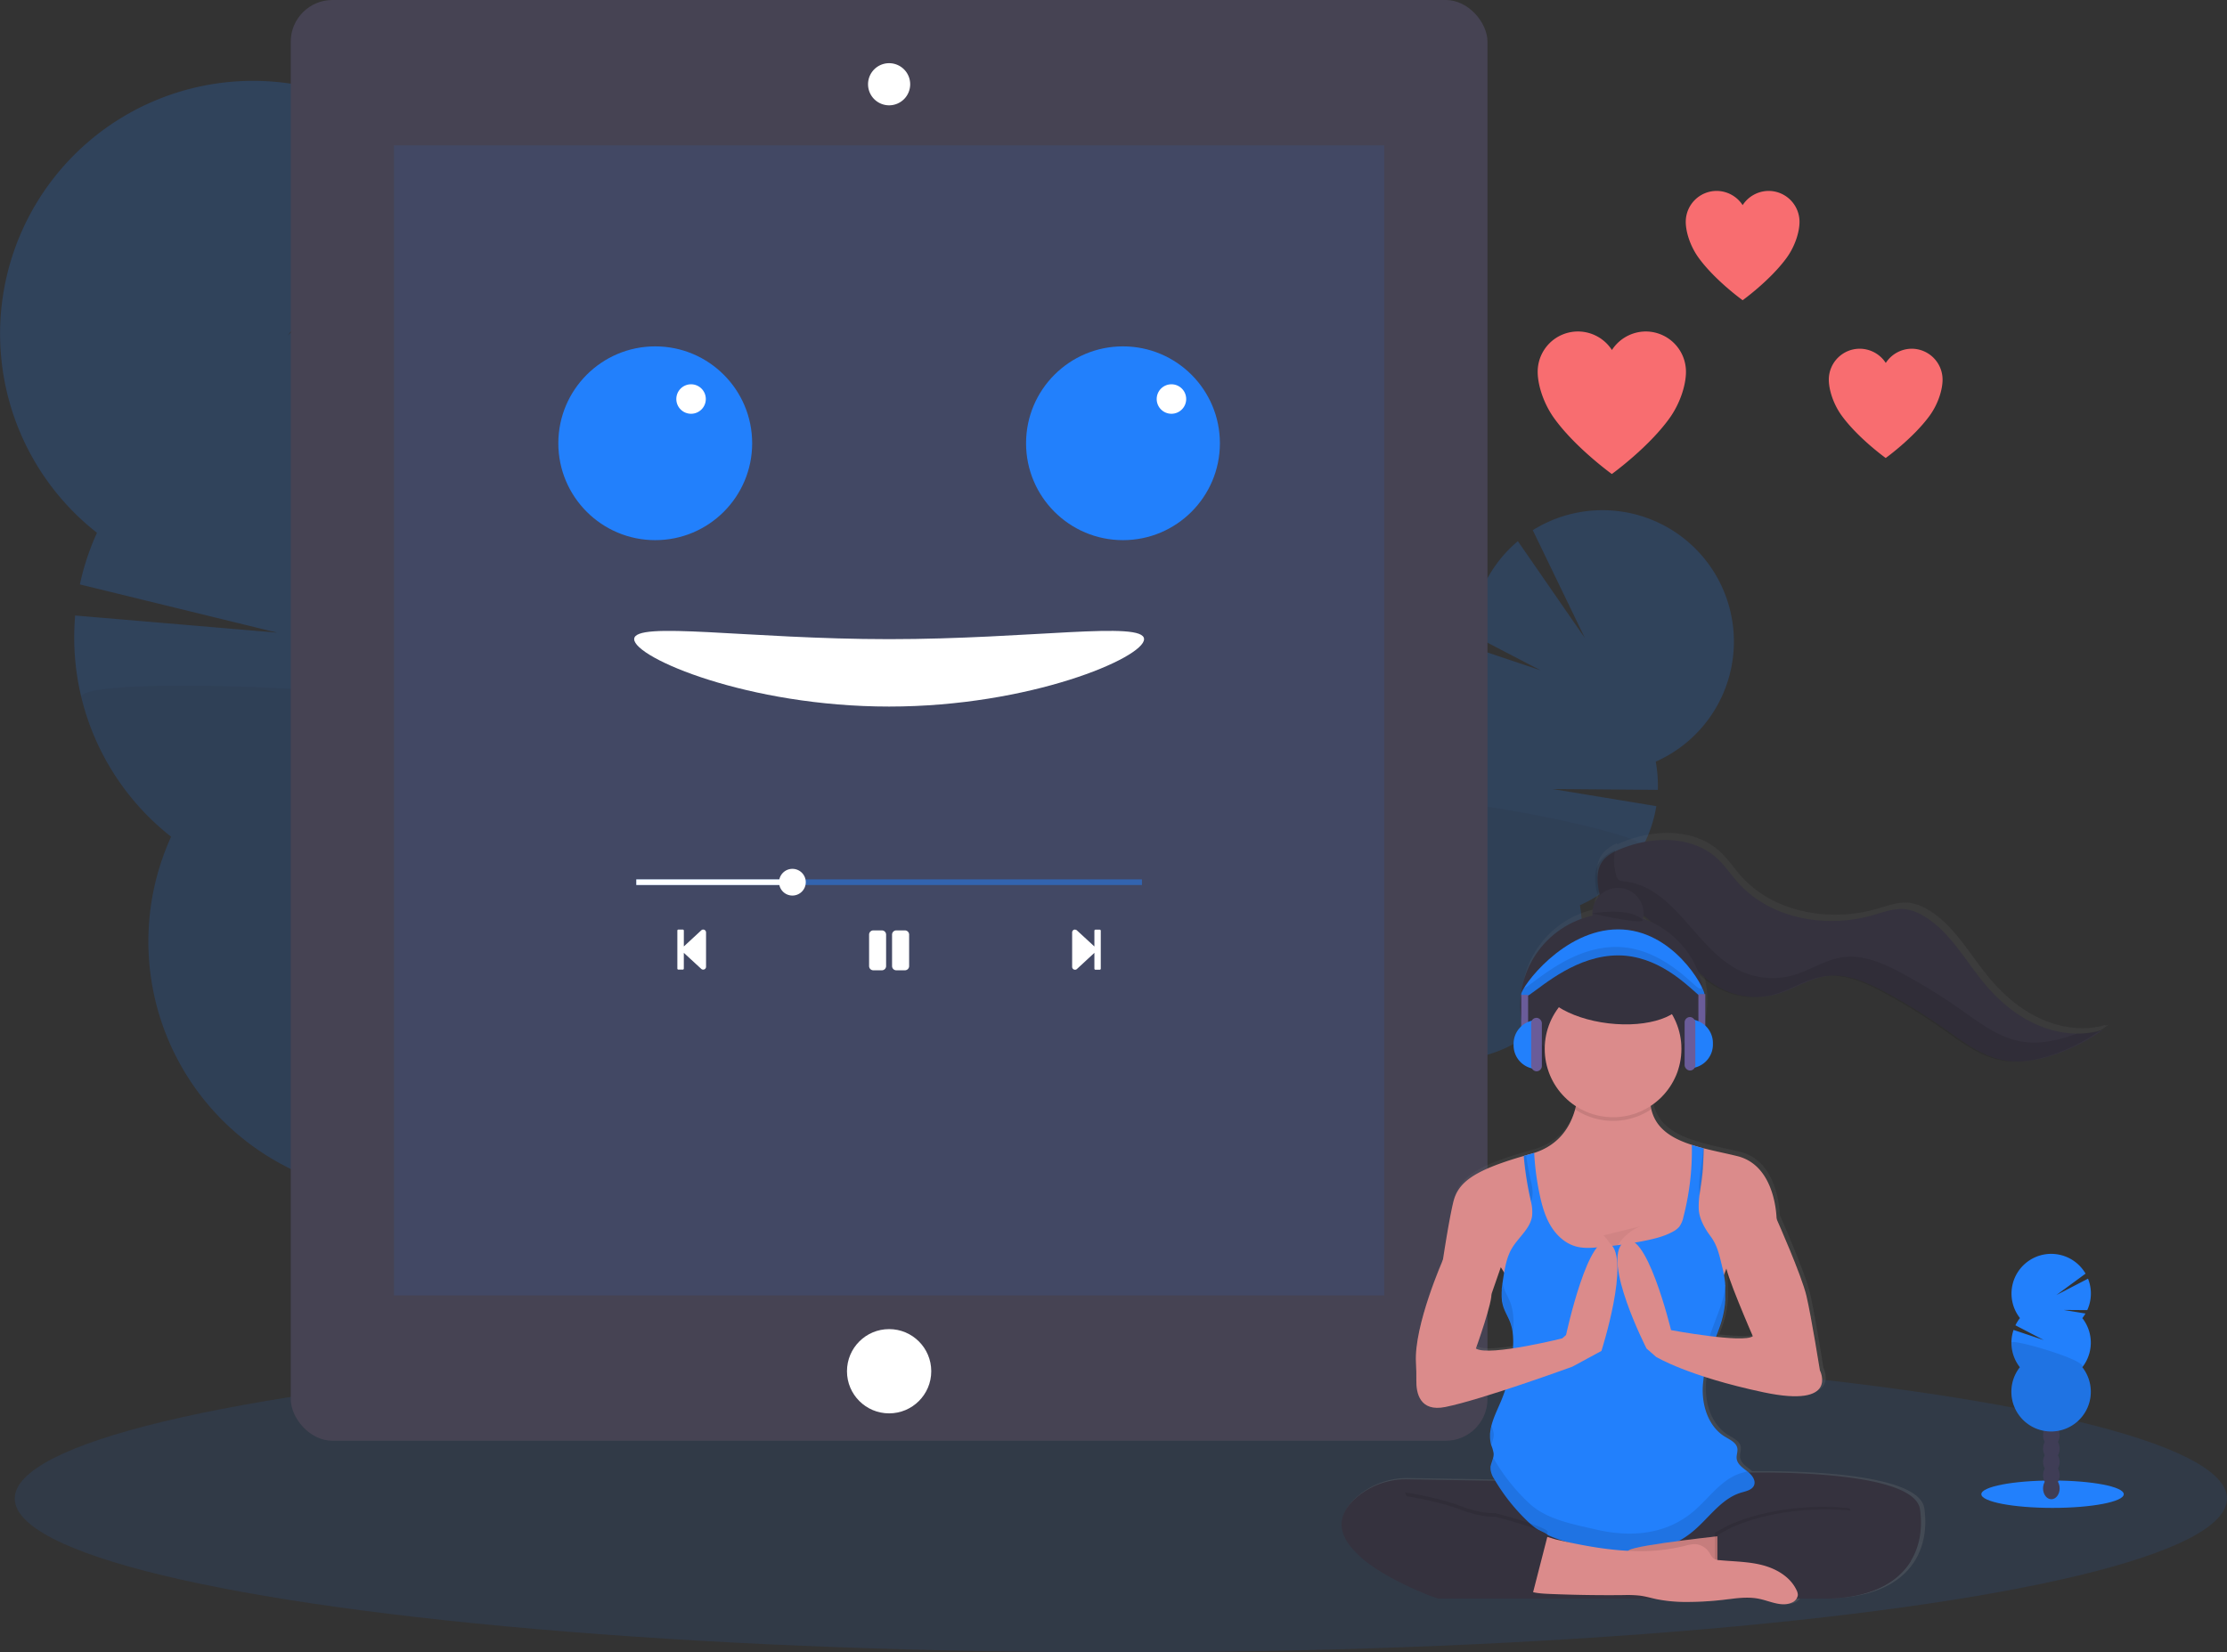 <svg id="bea18b66-86ba-42fe-9190-76147bd64da7" data-name="Layer 1" xmlns="http://www.w3.org/2000/svg" xmlns:xlink="http://www.w3.org/1999/xlink" width="1057" height="784.44" viewBox="0 0 1057 784.44"><rect x="0" y="0" width="1057" height="784.44" fill="#333333" stroke="none"/><defs><linearGradient id="e9b7614d-2d40-4533-bad7-5d0811b316bd" x1="890.27" y1="819.43" x2="890.27" y2="453.22" gradientUnits="userSpaceOnUse"><stop offset="0" stop-color="gray" stop-opacity="0.25"/><stop offset="0.54" stop-color="gray" stop-opacity="0.12"/><stop offset="1" stop-color="gray" stop-opacity="0.1"/></linearGradient></defs><title>meditating</title><g opacity="0.2"><path d="M719.61,602a23.27,23.27,0,0,1-2.11,3.25Q707,597.9,696.12,590.78l.47-.93a20.53,20.53,0,0,1,7.27-7.92c4-2.46,8.51-3,12.22-1s5.78,6,6,10.67A20.6,20.6,0,0,1,719.61,602Z" transform="translate(-71.5 -57.78)" fill="#3f3d56"/><ellipse cx="717.85" cy="577.53" rx="17.05" ry="13.02" transform="translate(-200 883.82) rotate(-62.09)" fill="#3f3d56"/><ellipse cx="727.6" cy="559.12" rx="17.05" ry="13.02" transform="translate(-178.54 882.64) rotate(-62.09)" fill="#3f3d56"/><ellipse cx="737.35" cy="540.71" rx="17.05" ry="13.02" transform="translate(-157.08 881.47) rotate(-62.09)" fill="#3f3d56"/><ellipse cx="747.1" cy="522.3" rx="17.05" ry="13.02" transform="translate(-135.63 880.29) rotate(-62.09)" fill="#3f3d56"/><path d="M770.75,373.5a61.7,61.7,0,0,1-1-8.58L802.67,376l-32.83-17.08a62.45,62.45,0,0,1,22.08-44.23l31.81,46L799,309.49a62.37,62.37,0,1,1,58.36,109.89,62.4,62.4,0,0,1,1,13.39l-50-.4,49.28,8.12a62.37,62.37,0,0,1-36.29,47.05,62.37,62.37,0,1,1-86.65-45.89,62.39,62.39,0,0,1,36.1-68.15Z" transform="translate(-71.5 -57.78)" fill="#2280fc"/><path d="M851.14,459.71a62.14,62.14,0,0,1-29.84,27.83,62.37,62.37,0,1,1-86.65-45.89C732.23,428.36,854.42,453.52,851.14,459.71Z" transform="translate(-71.5 -57.78)" opacity="0.1"/></g><g opacity="0.2"><path d="M288.48,716.67a43.27,43.27,0,0,0,2.39,7.05q23.11-8.85,46.75-17c-.14-.64-.28-1.3-.44-2a39.53,39.53,0,0,0-9.83-18.22c-6.29-6.48-14.45-9.64-22.3-7.72s-13.63,8.47-16.24,17.09A39.55,39.55,0,0,0,288.48,716.67Z" transform="translate(-71.5 -57.78)" fill="#3f3d56"/><ellipse cx="303.33" cy="671.75" rx="25.07" ry="32.81" transform="translate(-222.12 33.29) rotate(-13.72)" fill="#3f3d56"/><ellipse cx="293.82" cy="632.78" rx="25.07" ry="32.81" transform="translate(-213.16 29.93) rotate(-13.72)" fill="#3f3d56"/><ellipse cx="284.31" cy="593.82" rx="25.07" ry="32.81" transform="translate(-204.19 26.56) rotate(-13.72)" fill="#3f3d56"/><ellipse cx="274.8" cy="554.86" rx="25.07" ry="32.81" transform="translate(-195.22 23.2) rotate(-13.72)" fill="#3f3d56"/><path d="M300.88,266a118.65,118.65,0,0,0,5.81-15.56l-66.55,5.11,69.33-16.38a120.32,120.32,0,0,0-20.33-93L208.05,217l70.26-83.83A120.07,120.07,0,1,0,117.52,310.72a119.33,119.33,0,0,0-8.11,24.52L203,358.12,107.18,350A120.14,120.14,0,0,0,152.72,455a120.07,120.07,0,1,0,183.37-44.75A120.08,120.08,0,0,0,300.88,266Z" transform="translate(-71.5 -57.78)" fill="#2280fc"/><path d="M110.16,388.94a119.51,119.51,0,0,0,42.56,66,120.07,120.07,0,1,0,183.37-44.75C346.88,386.55,107,375.85,110.16,388.94Z" transform="translate(-71.5 -57.78)" opacity="0.1"/></g><ellipse cx="532" cy="711.44" rx="525" ry="73" fill="#2280fc" opacity="0.1"/><rect x="138" width="568" height="684" rx="19.8" fill="#464353"/><rect x="187" y="69" width="470" height="546" fill="#2280fc" opacity="0.1"/><circle cx="422" cy="651" r="20" fill="#fff"/><circle cx="422" cy="40" r="9.5" fill="#fff"/><path d="M493.5,88.78a9,9,0,1,1-9,9,9,9,0,0,1,9-9m0-1a10,10,0,1,0,10,10,10,10,0,0,0-10-10Z" transform="translate(-71.5 -57.78)" fill="#fff"/><path d="M393.5,517.67V499.6h2.06v8.67l9.16-8.48a.79.79,0,0,1,.52-.19.86.86,0,0,1,.87.87V516.8a.86.86,0,0,1-.87.87.8.8,0,0,1-.54-.21l-9.14-8.41v8.62Z" transform="translate(-71.5 -57.78)" fill="#fff"/><path d="M405.24,500.09a.36.36,0,0,1,.37.37V516.8a.37.37,0,0,1-.58.29l-8.3-7.63-.87-.81.88-.8,8.29-7.68a.37.37,0,0,1,.21-.08m-10.18,0v17.07H394V500.09h1.07m10.18-1a1.33,1.33,0,0,0-.86.32l-8.32,7.7V499.6a.51.51,0,0,0-.51-.51H393.5a.51.51,0,0,0-.51.51v18a.51.51,0,0,0,.51.51h2.05a.51.51,0,0,0,.51-.51v-7.46l8.32,7.66a1.32,1.32,0,0,0,.86.31,1.35,1.35,0,0,0,1.37-1.36V500.46a1.36,1.36,0,0,0-1.37-1.37Z" transform="translate(-71.5 -57.78)" fill="#fff"/><path d="M591.46,517.67V509l-9.16,8.48a.82.82,0,0,1-.53.19.86.86,0,0,1-.6-.25.82.82,0,0,1-.27-.62V500.46a.87.87,0,0,1,1.42-.67l9.14,8.42V499.6h2l0,18.06,0,0Z" transform="translate(-71.5 -57.78)" fill="#fff"/><path d="M581.76,500.09a.32.32,0,0,1,.21.08l8.3,7.63.87.8-.87.81-8.3,7.68a.31.31,0,0,1-.21.07.36.36,0,0,1-.37-.36V500.46a.37.37,0,0,1,.37-.37m11.26,0v17.07H592V500.09H593m-11.26-1a1.36,1.36,0,0,0-1.37,1.37V516.8a1.36,1.36,0,0,0,1.37,1.36,1.33,1.33,0,0,0,.87-.31l8.32-7.71v7.51a.51.51,0,0,0,.51.51h2a.51.51,0,0,0,.52-.51v-18a.51.51,0,0,0-.52-.51h-2a.51.51,0,0,0-.51.51v7.47l-8.32-7.66a1.34,1.34,0,0,0-.87-.32Z" transform="translate(-71.5 -57.78)" fill="#fff"/><path d="M496.9,518a1.54,1.54,0,0,1-1.54-1.54V501.5A1.54,1.54,0,0,1,496.9,500H501a1.54,1.54,0,0,1,1.54,1.54v14.93A1.54,1.54,0,0,1,501,518ZM486,518a1.54,1.54,0,0,1-1.54-1.54V501.5A1.54,1.54,0,0,1,486,500h4.07a1.54,1.54,0,0,1,1.54,1.54v14.93a1.54,1.54,0,0,1-1.54,1.54Z" transform="translate(-71.5 -57.78)" fill="#fff"/><path d="M501,500.46a1,1,0,0,1,1,1v14.94a1,1,0,0,1-1,1H496.9a1,1,0,0,1-1-1V501.49a1,1,0,0,1,1-1H501m-10.86,0a1,1,0,0,1,1,1v14.94a1,1,0,0,1-1,1H486a1,1,0,0,1-1-1V501.49a1,1,0,0,1,1-1h4.07m10.86-1H496.9a2,2,0,0,0-2,2v14.94a2,2,0,0,0,2,2H501a2,2,0,0,0,2-2V501.49a2,2,0,0,0-2-2Zm-10.86,0H486a2,2,0,0,0-2,2v14.94a2,2,0,0,0,2,2h4.07a2,2,0,0,0,2-2V501.49a2,2,0,0,0-2-2Z" transform="translate(-71.5 -57.78)" fill="#fff"/><rect x="302" y="417.49" width="240" height="2.67" fill="#2280fc" opacity="0.5"/><path d="M447.61,482.44a5.84,5.84,0,1,1,5.83-5.84A5.84,5.84,0,0,1,447.61,482.44Z" transform="translate(-71.5 -57.78)" fill="#fff"/><path d="M447.61,471.27a5.34,5.34,0,1,1-5.33,5.33,5.33,5.33,0,0,1,5.33-5.33m0-1a6.34,6.34,0,1,0,6.33,6.33,6.33,6.33,0,0,0-6.33-6.33Z" transform="translate(-71.5 -57.78)" fill="#fff"/><rect x="302.5" y="417.99" width="73.11" height="1.67" fill="#fff"/><path d="M446.61,476.27v.67H374.5v-.67h72.11m1-1H373.5v2.67h74.11v-2.67Z" transform="translate(-71.5 -57.78)" fill="#fff"/><circle cx="311" cy="210.44" r="46" fill="#2280fc"/><circle cx="533" cy="210.44" r="46" fill="#2280fc"/><circle cx="328" cy="189.44" r="7" fill="#fff"/><circle cx="556" cy="189.44" r="7" fill="#fff"/><path d="M614.5,361.22c0,8.83-54.17,32-121,32s-121-23.17-121-32,54.17,0,121,0S614.5,352.38,614.5,361.22Z" transform="translate(-71.5 -57.78)" fill="#fff"/><path d="M852.81,215.15h-.17a19.23,19.23,0,0,0-16.07,8.8,19.25,19.25,0,0,0-16.07-8.8h-.17a19.12,19.12,0,0,0-19,19.12c0,6.26,2.74,15.14,8.09,22.45,10.18,13.92,27.1,26.1,27.1,26.1s16.92-12.18,27.1-26.1c5.35-7.31,8.09-16.19,8.09-22.45A19.13,19.13,0,0,0,852.81,215.15Z" transform="translate(-71.5 -57.78)" fill="#f86d70"/><path d="M911.07,148.42h-.13a14.78,14.78,0,0,0-12.33,6.75,14.78,14.78,0,0,0-12.33-6.75h-.13a14.68,14.68,0,0,0-14.54,14.67c0,4.8,2.11,11.62,6.21,17.22,7.81,10.68,20.79,20,20.79,20s13-9.35,20.79-20c4.1-5.6,6.2-12.42,6.2-17.22A14.68,14.68,0,0,0,911.07,148.42Z" transform="translate(-71.5 -57.78)" fill="#f86d70"/><path d="M979,223.34h-.13a14.76,14.76,0,0,0-12.32,6.75,14.79,14.79,0,0,0-12.33-6.75h-.13A14.68,14.68,0,0,0,939.51,238c0,4.8,2.1,11.61,6.2,17.22,7.82,10.68,20.8,20,20.8,20s13-9.35,20.79-20c4.1-5.61,6.2-12.42,6.2-17.22A14.68,14.68,0,0,0,979,223.34Z" transform="translate(-71.5 -57.78)" fill="#f86d70"/><path d="M1070.33,544.82l.79-.54a40.58,40.58,0,0,1-11.26,1.7,49.32,49.32,0,0,1-18.82-4.1c-9.79-4.23-18.19-11.28-25.06-19.45-9.5-11.3-16.68-25.22-29.35-32.77a22.81,22.81,0,0,0-8.57-3.24c-5.36-.69-10.63,1.35-15.83,2.84-22.47,6.46-49.08,1.73-64.58-15.8-3.28-3.7-6-7.88-9.64-11.26-12-11.2-31.16-10.91-46.34-4.69-.92.37-1.83.78-2.72,1.22a6.23,6.23,0,0,1,.15-.62,17.45,17.45,0,0,0-7.14,5.14c-2.82,3.77-2.82,8.66-2.07,13.11a13.92,13.92,0,0,0,1.14,4.15,12.25,12.25,0,0,0-2.89,7.91c0,.36,0,.71.05,1.06A44.12,44.12,0,0,0,794,527.59c0-.1,0-.2,0-.29a44.91,44.91,0,0,0-.25,4.67c0,.1,0,.2,0,.3s0,.19,0,.29a44,44,0,0,0,13.61,31.88,32.81,32.81,0,0,0,13,16.37c-.12.5-.24,1-.38,1.51-2.27,8.24-7.57,16.94-19.46,20.8-.5.17-1,.32-1.54.47l-2.46.69-1,.3c-24.58,7.13-31.61,12.89-33.84,22.39-1.84,7.82-4,21.8-4.89,27.4-1.78,4.12-13.88,32.75-12.92,49.3.16,2.85.24,5.7.19,8.56-.11,5.79,1.55,15.12,13.83,12.66,7-1.4,18-4.75,28.84-8.28q-.95,2.91-2.14,5.73c-1.61,3.81-3.56,7.78-4.57,11.78h0l0,.11-.12.49c0,.1,0,.19,0,.29s-.07.34-.11.51,0,.09,0,.14a1.29,1.29,0,0,1,0,.19c0,.22-.07.43-.1.65s-.08.57-.11.86h0c0,.18,0,.36,0,.54a2.46,2.46,0,0,1,0,.26s0,.06,0,.08v.09c0,.15,0,.31,0,.46s0,.18,0,.26,0,.27,0,.41a2.71,2.71,0,0,1,0,.29c0,.26,0,.52.05.78,0,0,0,.07,0,.1s0,.33.06.49,0,.26,0,.39,0,.12,0,.18l.09.46c0,.11,0,.23.07.34l.12.47v0h0c0,.15.08.29.13.44a16.27,16.27,0,0,1,1.06,3.72,6.52,6.52,0,0,1-.23,2.11h0l-.15.54a.56.56,0,0,1,0,.12c-.11.38-.24.76-.37,1.14-.07.21-.14.42-.2.63,0,.06,0,.12-.07.19v0l-.06.2-.06.21,0,.09-.15.61c0,.06,0,.11,0,.18h0a1.85,1.85,0,0,0,0,.23l0,.15a2.89,2.89,0,0,0,0,.29v0a1.11,1.11,0,0,1,0,.19v.09a4.7,4.7,0,0,0,0,.53,10.23,10.23,0,0,0,1.67,4.55c.19.33.4.65.59,1l-42-.69a36.2,36.2,0,0,0-24.25,8.62c-12.07,10.4-7.42,20.54,2.16,28.83,10.4,9,26.62,15.85,33.46,18.48,2,.79,3.22,1.2,3.22,1.2h103l1.53.35a71,71,0,0,0,14.27,1.23,149.08,149.08,0,0,0,17.42-1c1.74-.2,3.5-.43,5.26-.62H907.2l1,.19c5.11,1.09,10.45,3.9,15.24,1.81a5.5,5.5,0,0,0,2.44-2h12.29c22.77,0,35.84-7.53,42.21-17.87,4.57-7.41,5.69-16.26,4.47-24.8-2.48-17.37-63.41-17.89-81.75-17.65-.26-.24-.53-.46-.8-.67l0,0c-2.11-1.66-4.66-3.39-4.93-6.08-.15-1.61.59-3.22.34-4.82-.45-2.78-3.52-4.13-5.91-5.6-8.17-5-11.34-15.61-10.54-25.15.06-.61.12-1.23.2-1.84h0c.06-.48.14-.95.21-1.42a1.87,1.87,0,0,1,0-.25s0-.06,0-.09a279.81,279.81,0,0,0,28.46,7.47c36.18,7.6,26.84-10.53,26.84-10.53s-4.08-25.72-6.42-35.66-14-36.24-14-36.24l-.3-.69c-.09-3.23-1.35-25.67-18.66-30-5.16-1.3-10.72-2.38-16.07-3.76l-.38-.11c-1.79-.46-3.55-1-5.26-1.52-9.48-3.07-17.36-7.75-19.49-17.19-.11-.51-.21-1-.29-1.57a32.78,32.78,0,0,0,13-17,44,44,0,0,0,12.74-31,2.71,2.71,0,0,0,0-.29c0-.1,0-.2,0-.3a42.31,42.31,0,0,0-.25-4.67l0,.29a44,44,0,0,0-2.24-9.77,46,46,0,0,0,11.16,7.44A36,36,0,0,0,906,528.44a35.5,35.5,0,0,0,10.2-1.32c8.13-2.31,15.41-7.47,23.78-8.64a28.71,28.71,0,0,1,3.19-.24c8.33.17,16.47,3.93,23.93,8a276.12,276.12,0,0,1,28.06,17.36c8.87,6.25,17.81,13.22,28.47,15.22a36.27,36.27,0,0,0,7.2.59,55.9,55.9,0,0,0,19.63-3.76,93.25,93.25,0,0,0,21.79-11.32C1071.64,544.48,1071,544.66,1070.33,544.82Zm-216-53.16c-.63-.26-1.28-.51-1.93-.74q.08-.39.12-.78C853.13,490.63,853.73,491.14,854.32,491.66ZM772.41,696.83s7.37-20.61,7.41-25.74L784.38,658l1.69,2.7c-.15.9-.29,1.8-.43,2.7s-.26,1.68-.37,2.52h0c-.12.86-.22,1.71-.29,2.57v0c0,.24,0,.48-.05.72,0,.06,0,.13,0,.19l0,.62c0,.09,0,.19,0,.28s0,.31,0,.46v.32c0,.24,0,.47,0,.7a2.09,2.09,0,0,0,0,.25c0,.11,0,.23,0,.35,0,.33.05.66.08,1,0,0,0,0,0,.06s0,.1,0,.14a1,1,0,0,1,0,.17c0,.35.1.7.17,1s.16.73.25,1.1l0,.11c.88,3.25,2.81,6.11,3.86,9.31v0c.09.29.18.59.26.88l.09.36.15.62.09.45.12.66c0,.09,0,.18,0,.27,0,.32.09.64.13.95v0a39.28,39.28,0,0,1,.2,5.53c0,.57,0,1.13-.06,1.7C782.38,698,775,698.46,772.41,696.83Zm119.82-38.27c1.83,7.61,12.64,32.42,12.64,32.42-2,1.51-9.48,1.18-17.38.32.15-.38.29-.75.43-1.13l.22-.6.39-1c.24-.67.49-1.33.73-2l.45-1.32c0-.05,0-.11,0-.17.15-.46.29-.92.42-1.39.06-.18.11-.37.16-.56l0-.06.23-.89c0-.15.07-.29.11-.44l.18-.76c0-.11,0-.22.07-.34a2,2,0,0,0,0-.24c0-.13.06-.26.08-.38.07-.31.13-.63.18-.94a2.74,2.74,0,0,0,0-.28,1,1,0,0,0,0-.17c0-.22.08-.45.11-.68q.15-1,.27-1.95c0-.13,0-.26,0-.4a5.42,5.42,0,0,0,.06-.58c0-.18,0-.36,0-.54l0-.41c0-.24,0-.48.05-.72s0-.32,0-.48a.92.92,0,0,0,0-.16v0c0-.6,0-1.2,0-1.8v-.67c0-.21,0-.43,0-.64v0c0-.28,0-.55,0-.83a.25.25,0,0,0,0-.08c0-.19,0-.39,0-.58,0,0,0,0,0-.08s0-.16,0-.24c0-.48-.06-1-.1-1.45,0-.16,0-.32,0-.48a44.78,44.78,0,0,0-.64-4.44Z" transform="translate(-71.5 -57.78)" fill="url(#e9b7614d-2d40-4533-bad7-5d0811b316bd)"/><path d="M914.73,636.84l-23.17,21.43-1.72,4.49-1.17,3-97.9,4.64-5.26-8.34-1.69-2.67-4.63,13.32L756,658.27s2.89-19.69,5.21-29.54c2.21-9.41,9.19-15.12,33.6-22.18l1-.31,2.44-.68c.52-.14,1-.29,1.53-.46,11.8-3.83,17.06-12.45,19.31-20.61a47.74,47.74,0,0,0,1.17-18.32s35.63-11.29,34.47,11.3a25.47,25.47,0,0,0,.52,6.88c2.12,9.35,9.94,14,19.35,17q2.55.82,5.22,1.51l.38.1c5.31,1.37,10.83,2.45,16,3.73C914.73,611.35,914.73,636.84,914.73,636.84Z" transform="translate(-71.5 -57.78)" fill="#db8b8b"/><path d="M832.22,466.5c2.06-2.75,5.28-4.38,8.47-5.68,15.08-6.16,34.09-6.45,46,4.65,3.59,3.34,6.31,7.49,9.57,11.16,15.39,17.37,41.8,22.05,64.11,15.65,5.16-1.48,10.4-3.5,15.72-2.81a22.5,22.5,0,0,1,8.5,3.21c12.58,7.48,19.71,21.27,29.14,32.47,6.81,8.09,15.16,15.07,24.88,19.27s20.88,5.44,31,2.38A92.85,92.85,0,0,1,1048,558c-8.14,2.94-17,4.73-25.47,3.13-10.59-2-19.46-8.89-28.27-15.08a273.43,273.43,0,0,0-27.85-17.19c-8.69-4.68-18.3-9-28.08-7.64-8.31,1.15-15.53,6.27-23.61,8.55A36,36,0,0,1,890.29,528c-20.67-9.4-30.13-37.12-52.26-42.23-5.66-1.3-6.7.7-7.86-6.23C829.42,475.08,829.41,470.25,832.22,466.5Z" transform="translate(-71.5 -57.78)" fill="#35323e"/><path d="M1055.82,549c-8.14,2.94-17,4.73-25.47,3.13-10.59-2-19.46-8.88-28.27-15.08a273.43,273.43,0,0,0-27.85-17.19c-8.69-4.68-18.3-9-28.08-7.64-8.31,1.15-15.53,6.27-23.61,8.56A36,36,0,0,1,898.11,519c-20.67-9.4-30.13-37.12-52.26-42.22-5.66-1.31-6.7.69-7.87-6.24a21.15,21.15,0,0,1,.16-9.1,17.33,17.33,0,0,0-7.08,5.1c-2.81,3.74-2.8,8.57-2,13,1.17,6.93,2.2,4.93,7.86,6.23,22.13,5.11,31.59,32.83,52.26,42.23a36,36,0,0,0,24.43,1.84c8.08-2.28,15.3-7.4,23.61-8.55,9.78-1.36,19.39,3,28.08,7.64a274.67,274.67,0,0,1,27.86,17.19c8.81,6.19,17.68,13.1,28.26,15.08,8.51,1.6,17.33-.19,25.47-3.13a92.85,92.85,0,0,0,21.64-11.22,40.51,40.51,0,0,1-11.2,1.68Z" transform="translate(-71.5 -57.78)" opacity="0.1"/><circle cx="765.32" cy="477.4" r="43.73" fill="#35323e"/><path d="M836.82,569.07A43.74,43.74,0,0,1,793.34,530a44.29,44.29,0,0,0-.25,4.63,43.74,43.74,0,1,0,87.47,0,44.29,44.29,0,0,0-.25-4.63A43.74,43.74,0,0,1,836.82,569.07Z" transform="translate(-71.5 -57.78)" opacity="0.1"/><path d="M855.3,584.35a32.47,32.47,0,0,1-36.16.14,47.74,47.74,0,0,0,1.17-18.32s35.63-11.29,34.47,11.3A25.47,25.47,0,0,0,855.3,584.35Z" transform="translate(-71.5 -57.78)" opacity="0.1"/><circle cx="765.61" cy="497.96" r="32.44" fill="#db8b8b"/><path d="M832.59,644.26a25,25,0,0,1,4,5.66c1.69,3.32,2.62,7.35,1.11,10.77a15.32,15.32,0,0,1,2.18-12.57A23.47,23.47,0,0,1,850,640" transform="translate(-71.5 -57.78)" opacity="0.05"/><path d="M978.35,799c-6.32,10.24-19.29,17.71-41.89,17.71H754s-1.19-.41-3.19-1.19c-6.79-2.61-22.89-9.39-33.22-18.32-9.5-8.21-14.13-18.25-2.14-28.57a36,36,0,0,1,24.07-8.53l61.4,1L896.49,757s83.41-2.9,86.31,17.37C984,782.88,982.89,791.65,978.35,799Z" transform="translate(-71.5 -57.78)" fill="#35323e"/><path d="M904,763c-1,2.18-3.7,2.7-6,3.37-9.46,2.77-15.3,12-22.84,18.31a43.66,43.66,0,0,1-12.77,7.45c-10.56,4-22.33,3.63-33.3,1.07s-23.45-4.72-31.7-12.4a91,91,0,0,1-16.77-21,10,10,0,0,1-1.66-4.51,4.52,4.52,0,0,1,0-.52,1.53,1.53,0,0,1,0-.3,1.43,1.43,0,0,1,0-.29c0-.13,0-.26.07-.38a3,3,0,0,1,.1-.43c0-.15.07-.29.11-.44s.09-.28.13-.42c.2-.66.44-1.3.64-2,.07-.22.13-.44.18-.65h0a6.4,6.4,0,0,0,.23-2.09,16.82,16.82,0,0,0-1.05-3.69c0-.14-.09-.29-.13-.43s-.09-.33-.13-.49c-.07-.32-.14-.64-.2-1s-.09-.65-.12-1a14.41,14.41,0,0,1-.07-1.46c0-.27,0-.54,0-.8a.14.14,0,0,1,0-.09c0-.27,0-.53.05-.79.06-.56.14-1.13.25-1.69,0-.31.11-.61.18-.93q.06-.22.12-.48a.45.45,0,0,1,0-.11h0c1-4,2.94-7.89,4.54-11.68a74.36,74.36,0,0,0,5.83-27,38.43,38.43,0,0,0-.2-5.47v0c0-.2-.05-.39-.07-.59s-.09-.64-.16-1-.13-.7-.21-1-.11-.44-.18-.66-.16-.58-.25-.87c-1-3.18-3-6-3.85-9.26q-.15-.6-.27-1.2c-.07-.35-.13-.69-.17-1,0-.12,0-.24,0-.37-.06-.52-.09-1-.1-1.57,0-.23,0-.45,0-.69s0-.52,0-.78,0-.71.05-1.07,0-.48,0-.72c0-.44.08-.87.14-1.29s.1-.86.16-1.29c.11-.83.24-1.67.37-2.5s.28-1.79.43-2.68c.7-4.09,1.63-8.17,3.73-11.72,3.08-5.19,8.59-9.2,9.54-15.16a19.54,19.54,0,0,0-.55-7.12c-.12-.52-.23-1-.34-1.55a151.88,151.88,0,0,1-3.06-20l1-.31,2.44-.68c.52-.14,1-.29,1.53-.46a126.55,126.55,0,0,0,2.65,20c1.1,5.14,2.55,10.3,5.3,14.8s6.92,8.3,12,9.65c3.37.9,6.94.68,10.42.38,7-.61,13.95-1.57,20.84-2.86,5-1,10.07-2.09,14.55-4.54a10,10,0,0,0,3.11-2.39,11.87,11.87,0,0,0,1.95-4.57,125.87,125.87,0,0,0,4-34.24q2.55.82,5.22,1.51l.38.1c0,1.89-.09,3.77-.18,5.65-.05,1.14-.12,2.28-.19,3.43,0,.64-.09,1.29-.15,1.93,0,.46-.09.93-.13,1.39,0,.14,0,.28-.05.42-.06.56-.12,1.12-.19,1.67-.09.75-.2,1.5-.31,2.25l-.15,1c-.21,1.44-.43,2.89-.61,4.34h0a41.69,41.69,0,0,0-.37,6.5c.16,4.74,2.82,9.42,5.66,13.22,3.41,4.57,4.3,9.66,5.67,15.19.22.91.42,1.83.59,2.75.28,1.46.49,2.93.63,4.4,0,.28,0,.56.07.84s0,.42,0,.62,0,.46,0,.69,0,.48,0,.73,0,.55,0,.82c0,.77,0,1.55,0,2.32,0,.27,0,.56,0,.84v.15c0,.23,0,.46,0,.7s0,.59-.07.9,0,.36,0,.53l-.06.58c0,.29-.07.59-.11.88s-.09.71-.14,1.06-.11.71-.17,1.06c-.11.66-.24,1.33-.39,2-.18.83-.38,1.65-.61,2.47-.06.25-.13.49-.2.73-.26.9-.55,1.79-.87,2.68-1.13,3.13-2.35,6.26-3.5,9.4-.19.52-.38,1-.56,1.57s-.37,1-.54,1.55v0c-.18.53-.35,1.06-.53,1.58s-.33,1-.49,1.58c-.33,1.08-.63,2.16-.91,3.25-.08.32-.17.64-.24,1,0,.14-.07.3-.1.44s-.07.29-.1.44c-.15.68-.29,1.36-.42,2.05l-.15.86c-.09.57-.17,1.13-.25,1.69h0c-.08.6-.14,1.22-.2,1.83-.8,9.45,2.35,20,10.46,24.92,2.38,1.45,5.42,2.79,5.87,5.54.25,1.59-.49,3.18-.33,4.78.26,2.66,2.79,4.38,4.89,6h0C903,757.9,905,760.56,904,763Z" transform="translate(-71.5 -57.78)" fill="#2280fc"/><g opacity="0.1"><path d="M880,705.71a33.74,33.74,0,0,0,.19,7.44c1.12-8.77,4.8-17,7.8-25.4a47.39,47.39,0,0,0,2.53-20.59,46.8,46.8,0,0,1-2.53,11.32C884.73,687.41,880.75,696.25,880,705.71Z" transform="translate(-71.5 -57.78)"/><path d="M880.25,603c0,1.89-.09,3.77-.18,5.65-.05,1.14-.11,2.28-.19,3.43,0,.64-.09,1.29-.15,1.93,0,.46-.09.93-.13,1.39,0,.14,0,.28-.05.42-.06.56-.12,1.12-.19,1.67-.09.75-.2,1.5-.31,2.25l-.15,1c-.21,1.44-.43,2.89-.61,4.34a14.52,14.52,0,0,1-.37-2.77c-.16-4.73.85-9.41,1.44-14.12.22-1.76.39-3.54.51-5.32Z" transform="translate(-71.5 -57.78)"/><path d="M788.74,686.56a21,21,0,0,1,.87,4.15c.1-1.26.17-2.53.2-3.79a28.6,28.6,0,0,0-1.07-9.63c-1-3.18-3-6-3.85-9.25-.06-.26-.13-.51-.18-.76a25.2,25.2,0,0,0,.18,10C785.77,680.53,787.7,683.38,788.74,686.56Z" transform="translate(-71.5 -57.78)"/><path d="M900.85,756.26h0c-.93.34-1.93.59-2.85.86-9.46,2.77-15.3,12-22.84,18.31a43.69,43.69,0,0,1-12.77,7.46c-10.56,3.94-22.33,3.62-33.3,1.06s-23.45-4.72-31.7-12.39a91.55,91.55,0,0,1-16.77-21l-.35-.62c-.45,1.79-1.36,3.54-1.3,5.38a9.89,9.89,0,0,0,1.65,4.51,91.28,91.28,0,0,0,16.77,21c8.25,7.68,20.73,9.84,31.7,12.4s22.74,2.88,33.3-1.07a43.44,43.44,0,0,0,12.77-7.45c7.54-6.35,13.38-15.54,22.84-18.31,2.28-.67,5-1.19,6-3.37C905,760.56,903,757.91,900.85,756.26Z" transform="translate(-71.5 -57.78)"/><path d="M780.48,738.54a15.86,15.86,0,0,0-1-3.64,16.81,16.81,0,0,0-.14,8.79C779.79,742,780.6,740.3,780.48,738.54Z" transform="translate(-71.5 -57.78)"/><path d="M798.78,626a12.54,12.54,0,0,1-.55,2.15c-.12-.52-.23-1-.34-1.55a151.88,151.88,0,0,1-3.06-20l1-.31q.81,5.57,2,11C798.52,620.14,799.24,623.07,798.78,626Z" transform="translate(-71.5 -57.78)"/></g><path d="M763.26,650.45l-6.66,4.93S742.52,687,743.55,704.73c.16,2.82.24,5.65.19,8.48-.11,5.74,1.54,15,13.73,12.55,17.37-3.48,60.24-19.12,60.24-19.12l-2.9-13.9S778.32,702,772,698c0,0,8.4-23.46,7.24-26.35S763.26,650.45,763.26,650.45Z" transform="translate(-71.5 -57.78)" fill="#db8b8b"/><path d="M911,627.86l4,9.27s11.59,26.07,13.9,35.91,6.38,35.34,6.38,35.34,9.26,18-26.65,10.42-51-16.79-51-16.79l7-12.75s34.17,6.37,38.81,2.9c0,0-13.9-31.86-12.75-34.18S911,627.86,911,627.86Z" transform="translate(-71.5 -57.78)" fill="#db8b8b"/><path d="M809,696.79l5.79-5.21s11-51,20.86-43.44-4.06,51-4.06,51l-13.9,7.53Z" transform="translate(-71.5 -57.78)" fill="#db8b8b"/><path d="M868.1,693.32l-3.47-4.06s-12.17-50.39-22.59-41.7S853,698,853,698l4.64,4.06,9.26-2.32Z" transform="translate(-71.5 -57.78)" fill="#db8b8b"/><path d="M891.85,786.58s-43.51,4.54-47.24,7.19-1.41,18.87-1.41,18.87l57.34-3.47Z" transform="translate(-71.5 -57.78)" fill="#db8b8b"/><path d="M891.85,786.58s-43.51,4.54-47.24,7.19-1.41,18.87-1.41,18.87l57.34-3.47Z" transform="translate(-71.5 -57.78)" opacity="0.1"/><path d="M966.29,799.61c-6.32,10.24-8.39,15.93-31,15.93H885.48V785.42l6.37-3.48c27.23-12.16,57.35-8.11,57.35-8.11Z" transform="translate(-71.5 -57.78)" opacity="0.1"/><path d="M978.35,799c-6.32,10.24-19.29,17.71-41.89,17.71H886.64V786.58L893,783.1c27.23-12.16,57.35-8.11,57.35-8.11Z" transform="translate(-71.5 -57.78)" fill="#35323e"/><path d="M870.82,791.77c2-.52,4.15-1.13,6.23-.8a8.84,8.84,0,0,1,6,4.32,7.71,7.71,0,0,0,1.74,2.38,5.53,5.53,0,0,0,2.84.81c6.85.65,13.83.64,20.49,2.39s13.19,5.62,16.09,11.87a5.27,5.27,0,0,1,.6,2.29,4.54,4.54,0,0,1-3,3.65c-4.75,2.07-10.06-.71-15.13-1.8-5.72-1.23-11.64-.23-17.46.43a149,149,0,0,1-17.29,1A70.78,70.78,0,0,1,857.78,817c-2.61-.55-5.18-1.32-7.82-1.67a53.27,53.27,0,0,0-7.58-.28q-17.57.2-35.1-.53c-3.71-.15-7.49-.34-10.94-1.7a3.46,3.46,0,0,1-1.86-1.34,3.51,3.51,0,0,1-.37-1.63,33.11,33.11,0,0,1,3.32-16.4c.81-1.67,2.4-5.55,4.2-6.37s6.54,1.17,8.55,1.62c12.79,2.9,25.8,5.39,39,5.48A86.49,86.49,0,0,0,870.82,791.77Z" transform="translate(-71.5 -57.78)" fill="#db8b8b"/><path d="M806.12,784.84,798.38,815l-47.58-1.19c-6.79-2.61,10.33-9.87,0-18.79L738.35,766.3s15.64,2.32,26.07,6.38,16.8,3.47,16.8,3.47S803.81,781.94,806.12,784.84Z" transform="translate(-71.5 -57.78)" opacity="0.1"/><path d="M806.12,786.58l-7.74,30.12-47.58-1.19c-6.79-2.61-22.89-9.39-33.22-18.32L738.35,768s15.64,2.32,26.07,6.37,16.8,3.48,16.8,3.48S803.81,783.68,806.12,786.58Z" transform="translate(-71.5 -57.78)" fill="#35323e"/><ellipse cx="836.88" cy="526.93" rx="16.8" ry="34.7" transform="translate(143.49 1238.08) rotate(-83.23)" fill="#35323e"/><circle cx="767.93" cy="433.67" r="12.16" fill="#35323e"/><path d="M827.27,491.45s15.25-2.94,22.68,2S827.27,491.45,827.27,491.45Z" transform="translate(-71.5 -57.78)" opacity="0.1"/><path d="M880.5,529.87c0,1-.67,2.17-3,.13-5.88-5.13-19.41-18.65-38-18.65-19.38,0-35.09,13.87-42,18.65-2.34,1.62-4,.74-4-.13,0-3.41,20-30.87,46-30.87S880.5,526.46,880.5,529.87Z" transform="translate(-71.5 -57.78)" fill="#2280fc"/><path d="M879.36,526.59c-.3.65-1.12.93-2.86-.59-5.88-5.13-19.41-18.65-38-18.65-19.38,0-35.09,13.87-42,18.65a5.25,5.25,0,0,1-1.63.79,8.3,8.3,0,0,0-1.37,3.08c0,.87,1.66,1.75,4,.13,6.91-4.78,22.62-18.65,42-18.65,18.59,0,32.12,13.52,38,18.65,2.33,2,3,.84,3-.13A10.18,10.18,0,0,0,879.36,526.59Z" transform="translate(-71.5 -57.78)" opacity="0.1"/><rect x="806.11" y="471.96" width="3.27" height="18.51" fill="#6a5c99"/><path d="M801.75,483.93h0A11.25,11.25,0,0,1,813,495.18v.73a11.25,11.25,0,0,1-11.25,11.25h0a0,0,0,0,1,0,0V483.93A0,0,0,0,1,801.75,483.93Z" fill="#2280fc"/><rect x="799.57" y="482.84" width="5.08" height="25.4" rx="2.54" fill="#6a5c99"/><rect x="793.51" y="530.1" width="3.27" height="18.51" transform="translate(1518.79 1020.93) rotate(-180)" fill="#6a5c99"/><path d="M789.88,542.08h0a11.25,11.25,0,0,1,11.25,11.25v.73a11.25,11.25,0,0,1-11.25,11.25h0a0,0,0,0,1,0,0V542.08A0,0,0,0,1,789.88,542.08Z" transform="translate(1519.52 1049.6) rotate(-180)" fill="#2280fc"/><rect x="798.23" y="540.99" width="5.08" height="25.4" rx="2.54" transform="translate(1530.04 1049.6) rotate(-180)" fill="#6a5c99"/><ellipse cx="974.2" cy="709.38" rx="33.8" ry="6.5" fill="#2280fc"/><ellipse cx="973.63" cy="706.62" rx="3.94" ry="5.15" fill="#3f3d56"/><ellipse cx="973.63" cy="700.32" rx="3.94" ry="5.15" fill="#3f3d56"/><ellipse cx="973.63" cy="694.03" rx="3.94" ry="5.15" fill="#3f3d56"/><ellipse cx="973.63" cy="687.73" rx="3.94" ry="5.15" fill="#3f3d56"/><ellipse cx="973.63" cy="681.43" rx="3.94" ry="5.15" fill="#3f3d56"/><ellipse cx="973.63" cy="675.14" rx="3.94" ry="5.15" fill="#3f3d56"/><ellipse cx="973.63" cy="668.84" rx="3.94" ry="5.15" fill="#3f3d56"/><path d="M1059.87,683.53a19.81,19.81,0,0,0,1.46-2.15l-10.34-1.7,11.18.08a18.82,18.82,0,0,0,.36-14.93l-15,7.78,13.84-10.17a18.85,18.85,0,1,0-31.14,21.09,19.65,19.65,0,0,0-2.15,3.44l13.43,7-14.32-4.8a18.89,18.89,0,0,0,3,17.7,18.85,18.85,0,1,0,29.64,0,18.87,18.87,0,0,0,0-23.31Z" transform="translate(-71.5 -57.78)" fill="#2280fc"/><path d="M1026.2,695.19a18.78,18.78,0,0,0,4,11.65,18.85,18.85,0,1,0,29.64,0C1062.39,703.64,1026.2,693.07,1026.2,695.19Z" transform="translate(-71.5 -57.78)" opacity="0.1"/></svg>